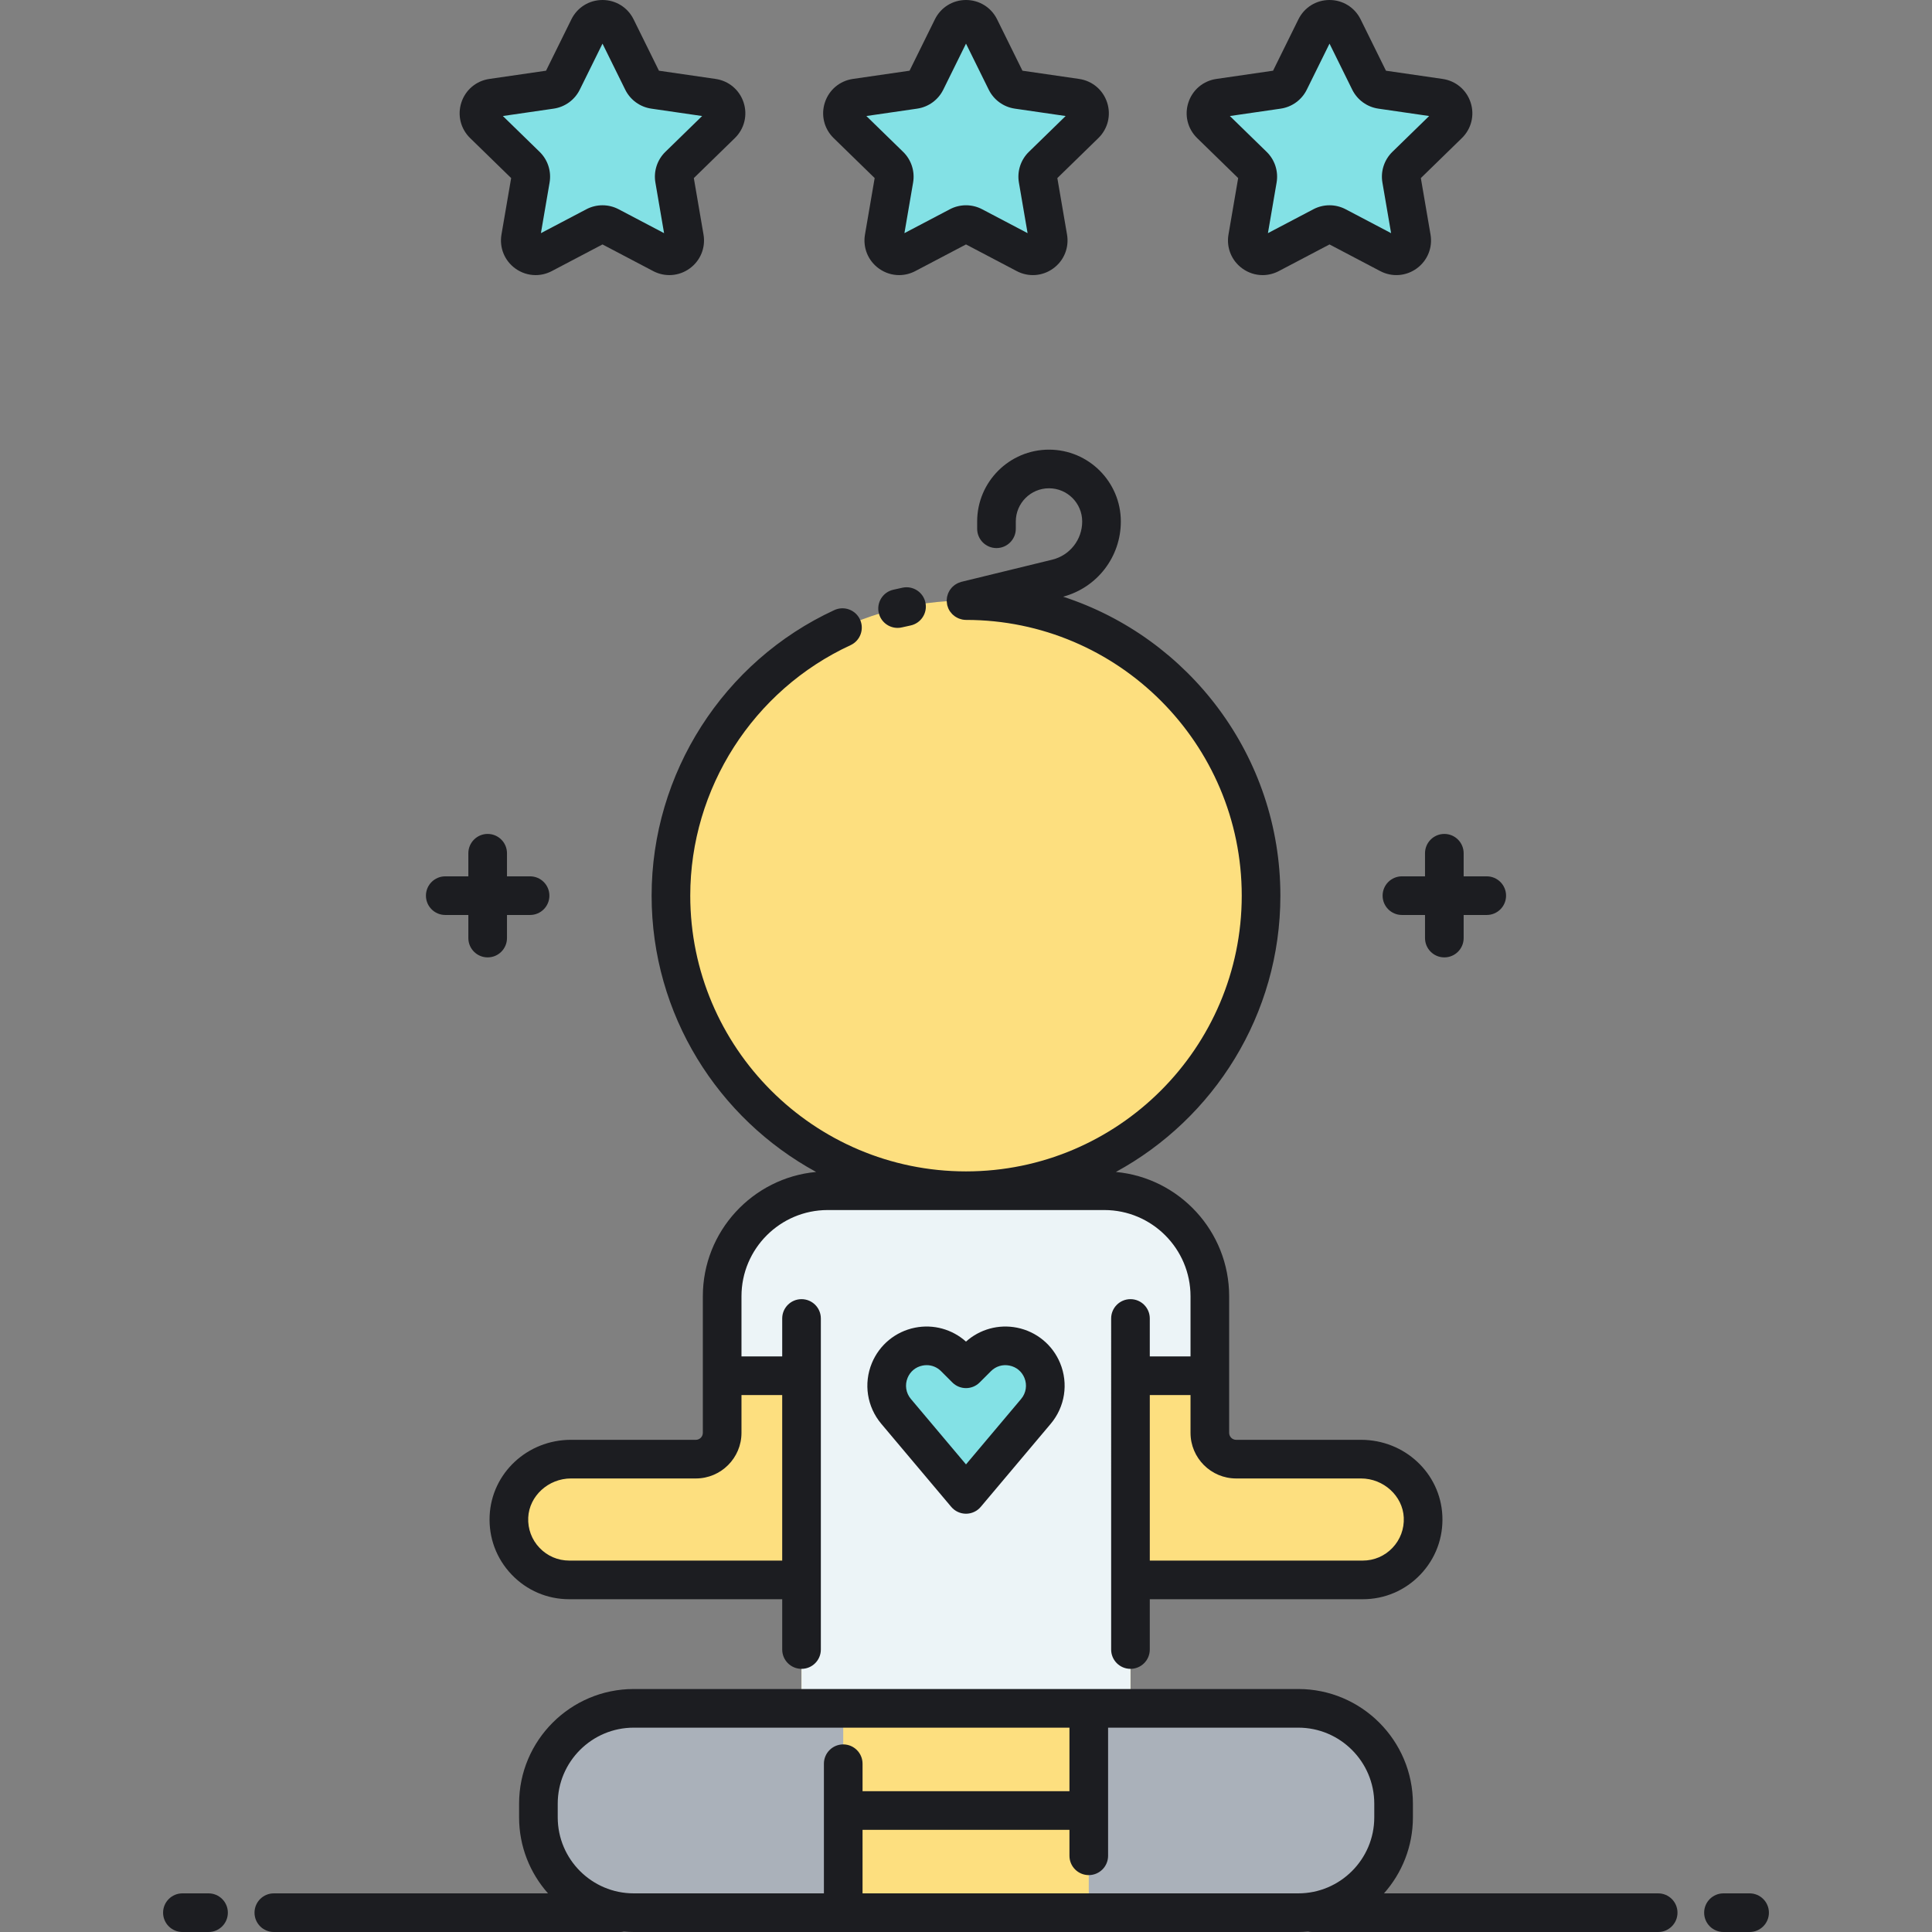 <?xml version="1.0" encoding="utf-8"?>
<!-- Generator: Adobe Illustrator 22.0.0, SVG Export Plug-In . SVG Version: 6.00 Build 0)  -->
<svg version="1.1" id="Layer_1" xmlns="http://www.w3.org/2000/svg" xmlns:xlink="http://www.w3.org/1999/xlink" x="0px" y="0px"
	 viewBox="0 0 500 500" style="enable-background:new 0 0 500 500;" xml:space="preserve">
<rect x="0" y="0" width="500" height="500" fill="#808080" stroke="none"/>
<style type="text/css">
	.st0{fill:#83E1E5;}
	.st1{fill:#FDDF7F;}
	.st2{fill:#ECF4F7;}
	.st3{fill:#AAB1BA;}
	.st4{fill:#1C1D21;}
</style>
<g>
	<path class="st0" d="M347.64,7.215l6.8,13.778c0.579,1.173,1.698,1.986,2.992,2.174l15.205,2.209
		c3.26,0.474,4.562,4.48,2.203,6.779L363.838,42.88c-0.937,0.913-1.364,2.229-1.143,3.518l2.597,15.143
		c0.557,3.247-2.851,5.723-5.767,4.19l-13.6-7.15c-1.158-0.609-2.541-0.609-3.699,0l-13.6,7.15c-2.916,1.533-6.324-0.943-5.767-4.19
		l2.597-15.143c0.221-1.289-0.206-2.605-1.143-3.518l-11.002-10.725c-2.359-2.299-1.057-6.305,2.203-6.779l15.205-2.209
		c1.294-0.188,2.414-1.001,2.992-2.174l6.8-13.778C341.97,4.262,346.182,4.262,347.64,7.215z"/>
</g>
<g>
	<path class="st0" d="M253.564,7.215l6.8,13.778c0.579,1.173,1.698,1.986,2.992,2.174l15.205,2.209
		c3.26,0.474,4.562,4.48,2.203,6.779L269.762,42.88c-0.937,0.913-1.364,2.229-1.143,3.518l2.597,15.143
		c0.557,3.247-2.851,5.723-5.767,4.19l-13.6-7.15c-1.158-0.609-2.541-0.609-3.699,0l-13.6,7.15c-2.916,1.533-6.324-0.943-5.767-4.19
		l2.597-15.143c0.221-1.289-0.206-2.605-1.143-3.518l-11.002-10.725c-2.359-2.299-1.057-6.305,2.203-6.779l15.205-2.209
		c1.294-0.188,2.414-1.001,2.992-2.174l6.8-13.778C247.894,4.262,252.106,4.262,253.564,7.215z"/>
</g>
<g>
	<path class="st0" d="M159.488,7.215l6.8,13.778c0.579,1.173,1.698,1.986,2.992,2.174l15.205,2.209
		c3.26,0.474,4.562,4.48,2.203,6.779L175.686,42.88c-0.937,0.913-1.364,2.229-1.143,3.518l2.597,15.143
		c0.557,3.247-2.851,5.723-5.767,4.19l-13.6-7.15c-1.158-0.609-2.541-0.609-3.699,0l-13.6,7.15c-2.916,1.533-6.324-0.943-5.767-4.19
		l2.597-15.143c0.221-1.289-0.206-2.605-1.143-3.518L125.16,32.156c-2.359-2.299-1.057-6.305,2.203-6.779l15.205-2.209
		c1.295-0.188,2.414-1.001,2.992-2.174l6.8-13.778C153.818,4.262,158.03,4.262,159.488,7.215z"/>
</g>
<g>
	<path class="st1" d="M292.566,442.115v-33.238h60.113c8.881,0,16.032-7.409,15.609-16.383c-0.396-8.405-7.636-14.871-16.051-14.871
		h-32.325c-3.759,0-6.806-3.047-6.806-6.806v-3.9v-31.445c0-15.086-12.229-27.315-27.315-27.315H214.21
		c-15.086,0-27.316,12.23-27.316,27.316v31.445v3.9c0,3.759-3.047,6.806-6.806,6.806h-32.325c-8.414,0-15.655,6.466-16.051,14.871
		c-0.423,8.974,6.728,16.383,15.609,16.383h60.113v33.239h85.132V442.115z"/>
</g>
<g>
	<path class="st2" d="M313.106,335.472c0-15.086-12.23-27.315-27.315-27.315H214.21c-15.086,0-27.316,12.23-27.316,27.316v20.57
		h20.54v86.073h85.132v-86.073h20.54V335.472z"/>
</g>
<g>
	<path class="st0" d="M269.736,354.675c-2.811-6.793-11.623-8.547-16.821-3.349L250,354.242l-2.916-2.916
		c-5.198-5.198-14.01-3.444-16.821,3.349c-1.472,3.558-0.84,7.64,1.641,10.586L250,386.749l18.096-21.488
		C270.576,362.316,271.209,358.234,269.736,354.675z"/>
</g>
<g>
	<circle class="st1" cx="250" cy="231.795" r="76.362"/>
</g>
<g>
	<path class="st3" d="M335.99,495H164.01c-13.625,0-24.671-11.046-24.671-24.671v-3.542c0-13.625,11.046-24.671,24.671-24.671
		h171.98c13.625,0,24.671,11.046,24.671,24.671v3.542C360.661,483.954,349.615,495,335.99,495z"/>
</g>
<g>
	<rect x="218.226" y="442.116" class="st1" width="63.548" height="52.884"/>
</g>
<path class="st4" d="M110.232,231.795c0-2.762,2.238-5,5-5h5.975v-5.975c0-2.762,2.238-5,5-5c2.762,0,5,2.238,5,5v5.975h5.975
	c2.762,0,5,2.238,5,5s-2.238,5-5,5h-5.975v5.975c0,2.762-2.238,5-5,5s-5-2.238-5-5v-5.975h-5.975
	C112.471,236.795,110.232,234.557,110.232,231.795z M378.793,220.82c0-2.762-2.238-5-5-5s-5,2.238-5,5v5.975h-5.975
	c-2.762,0-5,2.238-5,5s2.238,5,5,5h5.975v5.975c0,2.762,2.238,5,5,5s5-2.238,5-5v-5.975h5.975c2.762,0,5-2.238,5-5s-2.238-5-5-5
	h-5.975V220.82z M232.289,162.498c0.383,0,0.772-0.044,1.161-0.137c0.717-0.171,1.438-0.33,2.163-0.479
	c2.705-0.554,4.449-3.196,3.896-5.901s-3.196-4.45-5.901-3.896c-0.829,0.17-1.653,0.353-2.472,0.547
	c-2.687,0.64-4.346,3.335-3.707,6.021C227.976,160.952,230.026,162.498,232.289,162.498z M53.968,490h-6.76c-2.762,0-5,2.238-5,5
	s2.238,5,5,5h6.76c2.762,0,5-2.238,5-5S56.729,490,53.968,490z M434.133,495c0,2.762-2.238,5-5,5h-89.566
	c-0.361,0-0.712-0.042-1.051-0.115c-0.833,0.071-1.674,0.115-2.526,0.115H164.011c-0.852,0-1.692-0.044-2.526-0.115
	c-0.339,0.073-0.69,0.115-1.051,0.115H70.867c-2.762,0-5-2.238-5-5s2.238-5,5-5h70.956c-4.651-5.24-7.484-12.129-7.484-19.671
	v-3.542c0-16.36,13.311-29.671,29.672-29.671H335.99c16.361,0,29.672,13.311,29.672,29.671v3.542c0,7.542-2.833,14.431-7.484,19.671
	h70.956C431.895,490,434.133,492.238,434.133,495z M223.227,456.449v7.109h53.547v-16.442H164.011
	c-10.847,0-19.672,8.824-19.672,19.671v3.542c0,10.847,8.825,19.671,19.672,19.671h49.216v-33.551c0-2.762,2.238-5,5-5
	S223.227,453.688,223.227,456.449z M355.661,466.787c0-10.847-8.825-19.671-19.672-19.671h-49.216v33.16c0,2.762-2.238,5-5,5
	s-5-2.238-5-5v-6.718h-53.547V490h112.763c10.847,0,19.672-8.824,19.672-19.671V466.787z M452.792,490h-6.76c-2.762,0-5,2.238-5,5
	s2.238,5,5,5h6.76c2.762,0,5-2.238,5-5S455.554,490,452.792,490z M275.136,154.426c32.596,10.616,56.226,41.278,56.226,77.369
	c0,30.828-17.235,57.706-42.575,71.506c16.418,1.518,29.319,15.364,29.319,32.171v35.345c0,0.996,0.81,1.807,1.806,1.807
	l32.325-0.001c11.282,0,20.526,8.626,21.044,19.637c0.269,5.7-1.747,11.108-5.677,15.228c-3.932,4.121-9.232,6.391-14.926,6.391
	h-55.113v13.018c0,2.762-2.238,5-5,5s-5-2.238-5-5V341.22c0-2.762,2.238-5,5-5s5,2.238,5,5v9.823h10.541v-15.57
	c0-12.305-10.011-22.315-22.315-22.315H214.21c-12.306,0-22.316,10.011-22.316,22.315v15.57h10.541v-9.823c0-2.762,2.238-5,5-5
	s5,2.238,5,5v85.676c0,2.762-2.238,5-5,5s-5-2.238-5-5v-13.018h-55.113c-5.693,0-10.994-2.27-14.926-6.391
	c-3.93-4.119-5.945-9.527-5.677-15.228c0.518-11.011,9.762-19.637,21.044-19.637l32.325,0.001c0.996,0,1.806-0.811,1.806-1.807
	v-35.345c0-16.807,12.9-30.654,29.319-32.171c-25.34-13.8-42.575-40.678-42.575-71.506c0-31.633,18.565-60.644,47.297-73.907
	c2.508-1.153,5.478-0.062,6.636,2.444c1.157,2.507,0.063,5.478-2.444,6.636c-25.203,11.634-41.488,37.081-41.488,64.827
	c0,39.35,32.013,71.362,71.362,71.362s71.362-32.013,71.362-71.362c0-39.346-32.008-71.356-71.354-71.361
	c-0.004,0-0.009,0.001-0.013,0.001c-0.315,0-0.625-0.037-0.928-0.095c-0.101-0.019-0.196-0.051-0.294-0.075
	c-0.196-0.05-0.388-0.106-0.575-0.178c-0.113-0.044-0.221-0.094-0.331-0.146c-0.166-0.079-0.325-0.166-0.482-0.261
	c-0.101-0.063-0.201-0.125-0.297-0.194c-0.159-0.114-0.306-0.24-0.451-0.372c-0.076-0.069-0.155-0.134-0.226-0.207
	c-0.167-0.172-0.316-0.359-0.458-0.554c-0.036-0.049-0.078-0.092-0.112-0.143c-0.167-0.25-0.312-0.516-0.433-0.798
	c-0.036-0.083-0.056-0.174-0.088-0.26c-0.064-0.175-0.134-0.346-0.179-0.531c-0.007-0.028-0.005-0.055-0.012-0.083
	c-0.037-0.166-0.051-0.339-0.071-0.51c-0.02-0.17-0.048-0.339-0.051-0.508c0-0.029-0.009-0.056-0.009-0.084
	c0-0.121,0.027-0.233,0.035-0.352c0.013-0.186,0.022-0.372,0.056-0.553c0.029-0.158,0.078-0.308,0.122-0.461
	c0.045-0.157,0.084-0.314,0.145-0.466c0.062-0.157,0.141-0.302,0.218-0.451c0.071-0.137,0.137-0.275,0.22-0.405
	c0.088-0.138,0.191-0.262,0.292-0.391c0.098-0.125,0.193-0.252,0.303-0.368c0.109-0.114,0.229-0.213,0.348-0.316
	c0.124-0.108,0.244-0.217,0.38-0.313c0.135-0.095,0.28-0.173,0.424-0.254c0.136-0.078,0.268-0.159,0.413-0.224
	c0.17-0.077,0.35-0.13,0.53-0.188c0.112-0.036,0.213-0.088,0.329-0.116l23.492-5.732c4.572-1.115,7.765-5.181,7.765-9.886
	c0-4.737-3.854-8.592-8.591-8.592s-8.592,3.854-8.592,8.592v1.882c0,2.762-2.238,5-5,5s-5-2.238-5-5v-1.882
	c0-10.252,8.34-18.592,18.592-18.592c10.251,0,18.591,8.34,18.591,18.592C290.071,144.127,283.95,152.057,275.136,154.426z
	 M191.894,361.043v9.774c0,6.51-5.296,11.807-11.806,11.807l-32.325-0.001c-5.834,0-10.793,4.534-11.056,10.107
	c-0.139,2.943,0.9,5.732,2.924,7.854c2.026,2.123,4.757,3.293,7.69,3.293h55.113v-42.835h-10.54V361.043z M308.106,370.817v-9.774
	h-10.541v42.835h55.113c2.934,0,5.664-1.17,7.69-3.293c2.023-2.122,3.063-4.911,2.924-7.854
	c-0.263-5.573-5.222-10.107-11.056-10.107l-32.325,0.001C313.402,382.624,308.106,377.327,308.106,370.817z M274.356,352.764
	c2.195,5.304,1.262,11.326-2.437,15.718l-18.096,21.488c-0.95,1.128-2.35,1.779-3.824,1.779s-2.874-0.651-3.824-1.779
	l-18.096-21.488c-3.698-4.392-4.632-10.414-2.437-15.718c1.96-4.736,6.132-8.162,11.16-9.163c4.745-0.947,9.616,0.398,13.196,3.604
	c3.579-3.206,8.455-4.549,13.196-3.604C268.225,344.602,272.396,348.026,274.356,352.764z M265.116,356.588L265.116,356.588
	c-0.69-1.669-2.102-2.827-3.872-3.18c-1.768-0.352-3.517,0.176-4.792,1.453l-2.917,2.916c-1.951,1.953-5.119,1.953-7.07,0
	l-2.916-2.916c-1.018-1.017-2.334-1.561-3.723-1.561c-0.354,0-0.712,0.036-1.07,0.107c-1.771,0.353-3.182,1.511-3.872,3.179
	c-0.762,1.841-0.438,3.93,0.845,5.453L250,378.986l14.271-16.946C265.554,360.517,265.878,358.428,265.116,356.588z M309.821,35.736
	c-2.464-2.402-3.334-5.928-2.271-9.2c1.064-3.272,3.84-5.612,7.245-6.107l14.671-2.131l6.562-13.295
	C337.551,1.917,340.635,0,344.076,0c3.44,0,6.524,1.917,8.047,5.003l6.562,13.295l14.671,2.131c3.405,0.495,6.181,2.835,7.245,6.107
	c1.063,3.272,0.193,6.798-2.27,9.2l-10.617,10.349l2.505,14.612c0.583,3.39-0.785,6.754-3.568,8.776
	c-2.785,2.023-6.406,2.284-9.453,0.684l-13.122-6.898l-13.122,6.898c-1.324,0.696-2.759,1.04-4.185,1.041
	c-1.854,0-3.694-0.581-5.268-1.725c-2.783-2.022-4.151-5.387-3.568-8.778l2.505-14.61L309.821,35.736z M318.29,30.026l9.515,9.274
	c2.116,2.063,3.081,5.033,2.58,7.945l-2.245,13.093l11.761-6.183c1.307-0.688,2.741-1.031,4.175-1.031
	c1.435,0,2.869,0.344,4.177,1.031l11.76,6.183l-2.245-13.096c-0.501-2.909,0.464-5.879,2.58-7.942l9.515-9.274l-13.148-1.91
	c-2.924-0.426-5.449-2.261-6.757-4.909l-5.88-11.915l-5.881,11.914c-1.308,2.649-3.833,4.484-6.755,4.91L318.29,30.026z
	 M215.746,35.736c-2.464-2.401-3.335-5.927-2.271-9.2c1.063-3.272,3.84-5.612,7.245-6.107l14.671-2.131l6.562-13.295
	C243.475,1.917,246.559,0,250,0s6.525,1.917,8.048,5.003l6.562,13.295l14.671,2.131c3.405,0.495,6.182,2.835,7.245,6.107
	c1.063,3.273,0.192,6.799-2.271,9.2l-10.616,10.349l2.506,14.611c0.582,3.393-0.786,6.756-3.57,8.778
	c-2.783,2.022-6.405,2.283-9.451,0.683L250,63.259l-13.123,6.898c-1.324,0.696-2.758,1.041-4.185,1.041
	c-1.853,0-3.692-0.581-5.266-1.724c-2.784-2.022-4.152-5.386-3.57-8.777l2.506-14.612L215.746,35.736z M224.214,30.026l9.515,9.274
	c2.115,2.062,3.08,5.03,2.582,7.941l-2.247,13.097l11.761-6.183c1.308-0.687,2.742-1.03,4.176-1.03c1.435,0,2.868,0.343,4.175,1.029
	l11.762,6.184l-2.246-13.095c-0.499-2.913,0.466-5.882,2.581-7.943l9.515-9.274l-13.148-1.91c-2.926-0.426-5.452-2.263-6.758-4.912
	L250,11.291l-5.881,11.915c-1.305,2.647-3.831,4.484-6.756,4.91L224.214,30.026z M121.67,35.736c-2.464-2.402-3.334-5.928-2.271-9.2
	c1.064-3.272,3.84-5.612,7.245-6.107l14.671-2.131l6.562-13.295C149.399,1.917,152.483,0,155.924,0s6.525,1.917,8.048,5.003
	l6.562,13.295l14.671,2.131c3.405,0.495,6.181,2.835,7.245,6.107c1.063,3.272,0.193,6.798-2.27,9.2l-10.617,10.349l2.505,14.612
	c0.583,3.39-0.785,6.754-3.568,8.776c-2.784,2.023-6.407,2.284-9.453,0.684l-13.122-6.898l-13.122,6.898
	c-1.324,0.696-2.759,1.04-4.185,1.041c-1.854,0-3.694-0.581-5.268-1.725c-2.783-2.022-4.151-5.387-3.568-8.778l2.505-14.61
	L121.67,35.736z M130.139,30.026l9.515,9.274c2.116,2.063,3.081,5.033,2.58,7.945l-2.245,13.093l11.761-6.183
	c1.307-0.688,2.741-1.031,4.175-1.031c1.435,0,2.869,0.344,4.177,1.031l11.76,6.183l-2.245-13.096
	c-0.501-2.909,0.464-5.879,2.58-7.942l9.515-9.274l-13.148-1.91c-2.924-0.426-5.449-2.261-6.757-4.909l-5.88-11.915l-5.881,11.914
	c-1.308,2.649-3.833,4.484-6.755,4.91L130.139,30.026z"/>
</svg>
